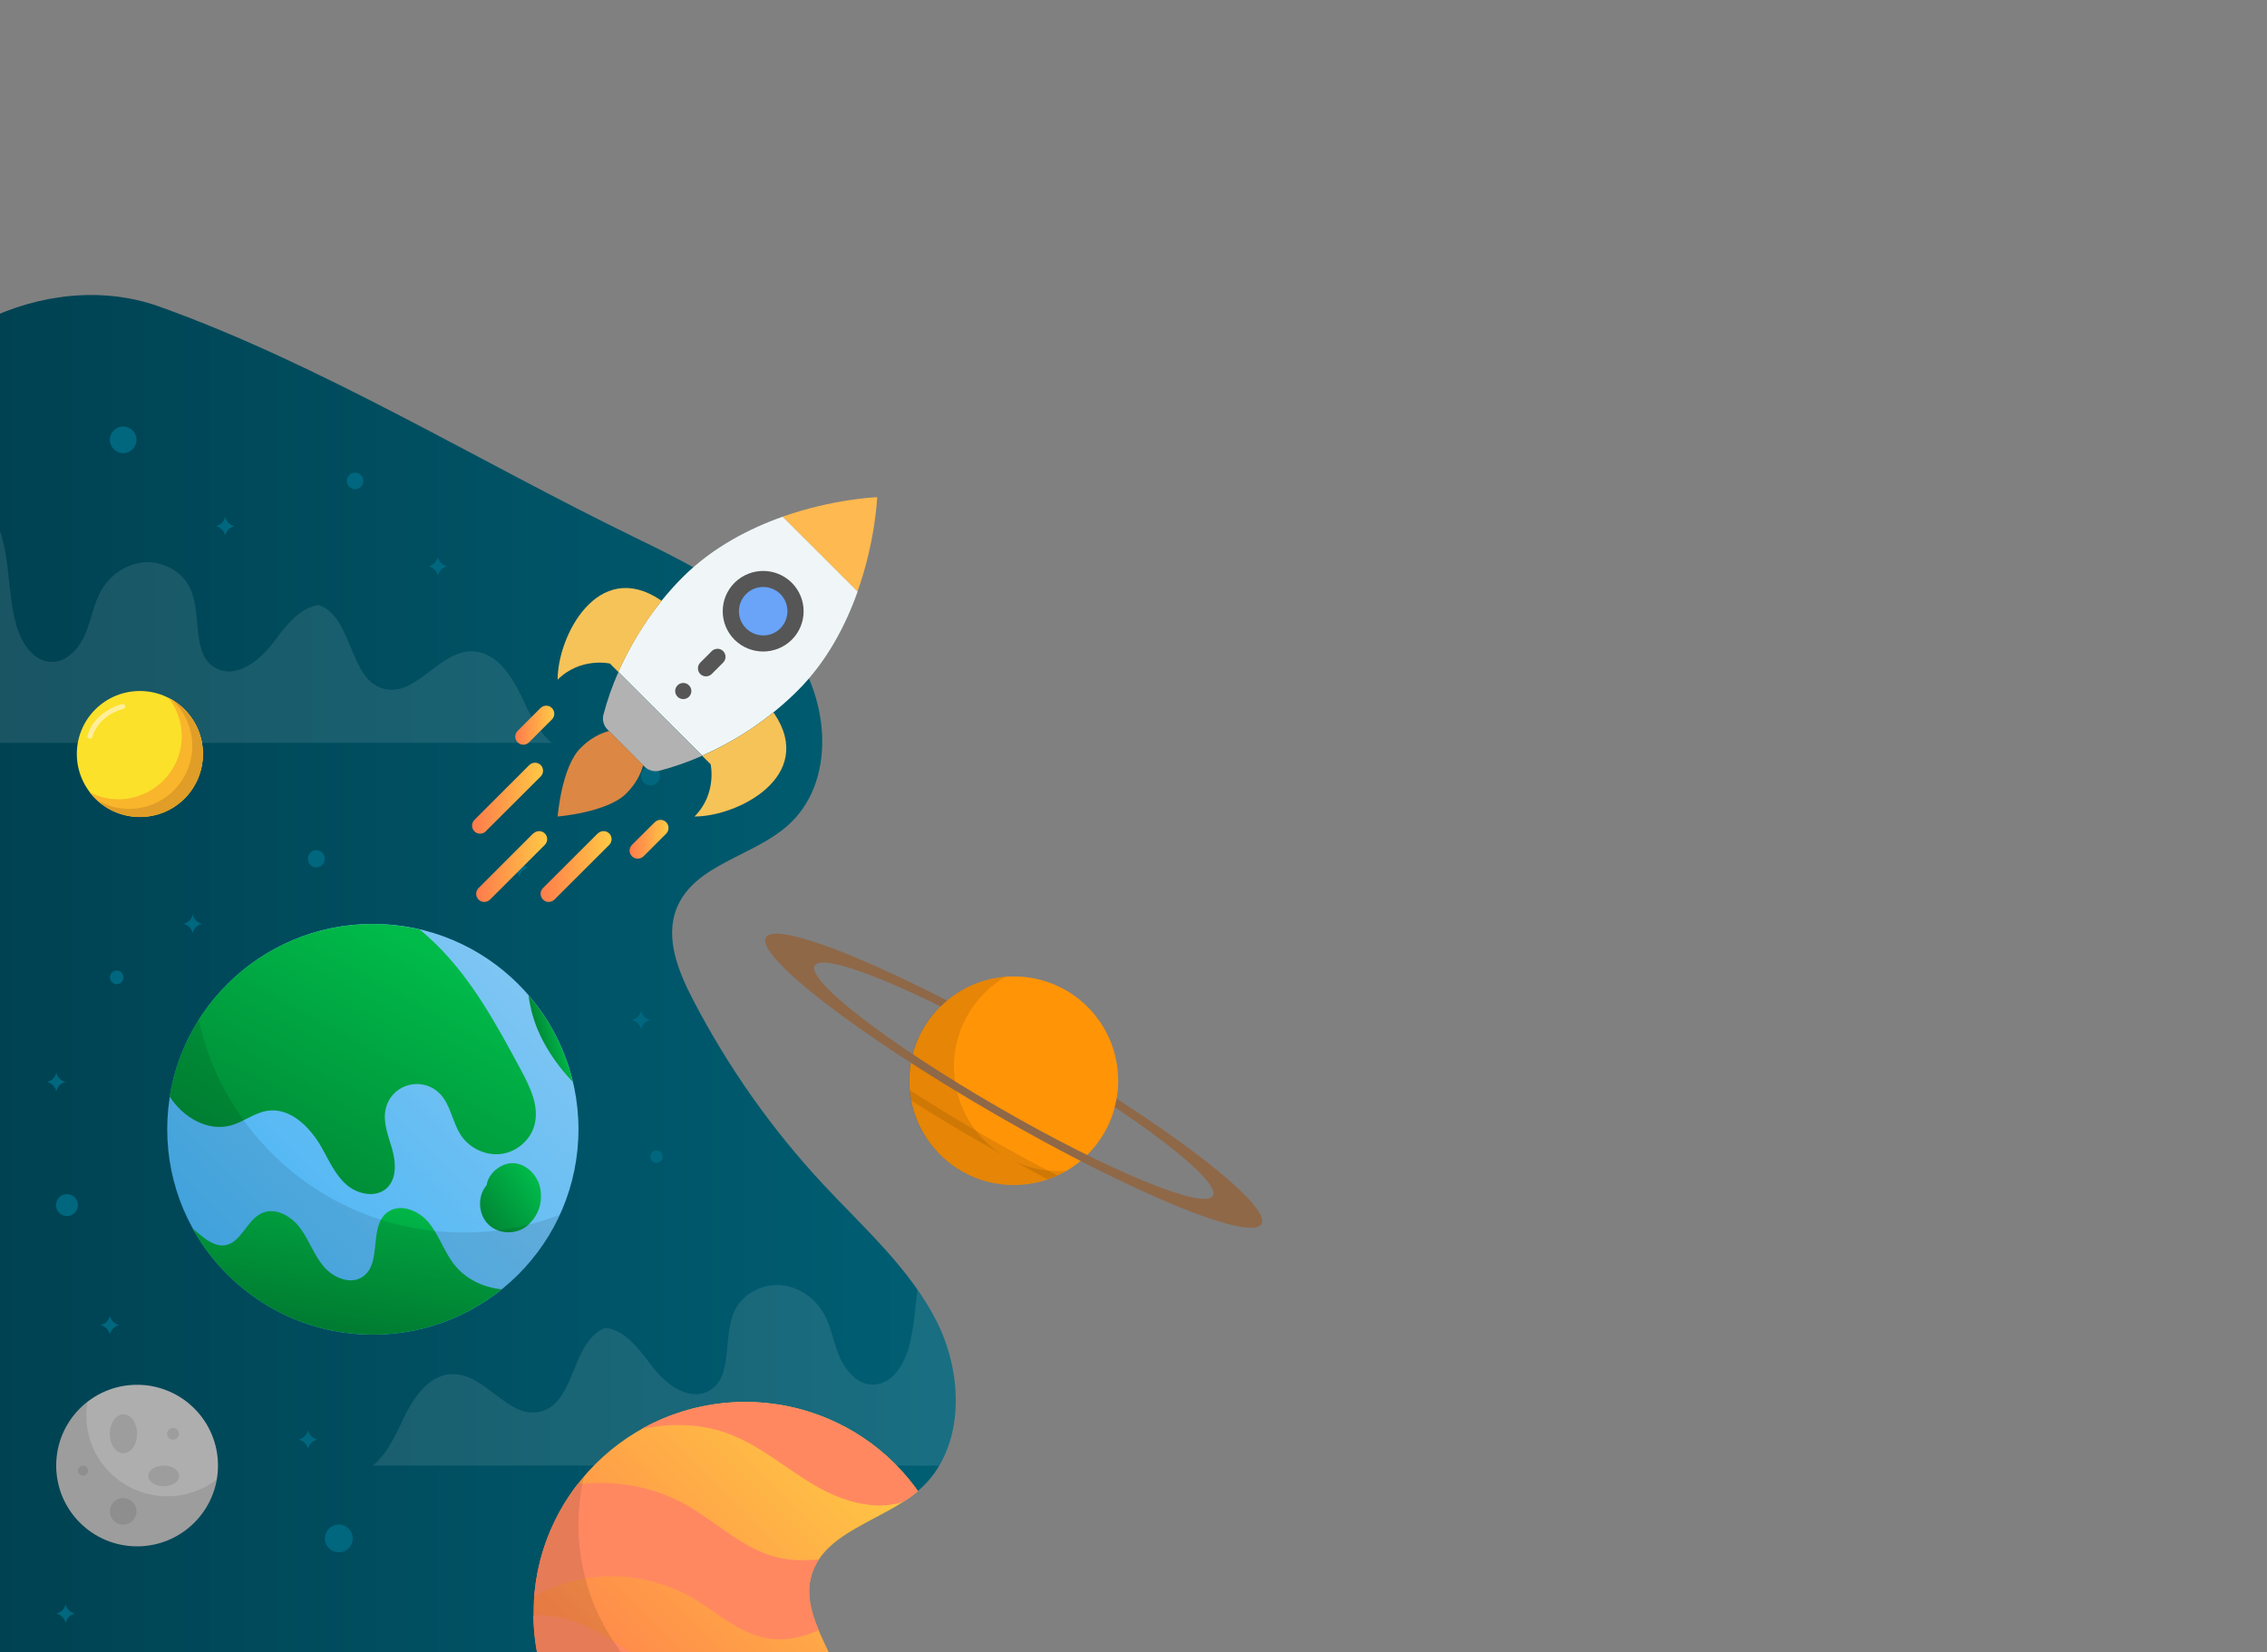 <?xml version="1.0" encoding="utf-8"?>
<!-- Generator: Adobe Illustrator 22.0.1, SVG Export Plug-In . SVG Version: 6.00 Build 0)  -->
<svg version="1.1" id="background_home_Token_Creator"
	 xmlns="http://www.w3.org/2000/svg" xmlns:xlink="http://www.w3.org/1999/xlink" x="0px" y="0px" viewBox="0 0 1925 1403"
	 style="enable-background:new 0 0 1925 1403;" xml:space="preserve">
<rect x="0" y="0" width="1925" height="1403" fill="#808080" stroke="none"/>
<style type="text/css">
	.st0{fill:#FF9407;}
	.st1{opacity:0.1;enable-background:new    ;}
	.st2{fill:#8F6848;}
	.st3{clip-path:url(#SVGID_2_);}
	.st4{fill:url(#Path_1299_1_);}
	.st5{clip-path:url(#SVGID_4_);}
	.st6{opacity:0.1;fill:#FFFFFF;enable-background:new    ;}
	.st7{clip-path:url(#SVGID_6_);}
	.st8{fill:url(#Ellipse_147_1_);}
	.st9{fill:#FF8861;}
	.st10{clip-path:url(#SVGID_8_);}
	.st11{clip-path:url(#SVGID_10_);}
	.st12{fill:url(#Ellipse_148_1_);}
	.st13{fill:url(#Path_1310_1_);}
	.st14{fill:url(#Path_1311_1_);}
	.st15{fill:url(#Path_1312_1_);}
	.st16{fill:url(#Path_1313_1_);}
	.st17{clip-path:url(#SVGID_12_);}
	.st18{fill:#AEAEAE;}
	.st19{clip-path:url(#SVGID_14_);}
	.st20{fill:#00677F;}
	.st21{fill:#FEB950;}
	.st22{fill:#F0F6F7;}
	.st23{fill:#69A4F9;}
	.st24{fill:#F6C358;}
	.st25{fill:#B2B2B2;}
	.st26{fill:#DC8744;}
	.st27{fill:#565656;}
	.st28{fill:url(#Path_107_1_);}
	.st29{fill:url(#Path_108_1_);}
	.st30{fill:url(#Path_109_1_);}
	.st31{fill:url(#Path_110_1_);}
	.st32{fill:url(#Path_111_1_);}
	.st33{fill:#FBE12A;}
	.st34{fill:#F9B52B;}
	.st35{fill:#E09D27;}
	.st36{fill:#FFEE99;}
</style>
<g id="OBJECTS" transform="translate(2.006 250.519)">
	<g id="Group_1323">
		<g id="Group_1313" transform="translate(650.161 542.422)">
			<path id="Path_1334" class="st0" d="M146,62.2c34.4-34.4,90.4-34.6,125-0.4c0.1,0.1,0.3,0.3,0.4,0.4c34.6,34.7,34.6,90.6,0,125.3
				c-34.4,34.4-90.4,34.6-125,0.4c-0.1-0.1-0.3-0.3-0.4-0.4C111.3,152.8,111.3,96.9,146,62.2z"/>
			<path id="Path_1296" class="st1" d="M202.1,189.6c-42.5-24.7-56.9-79.1-32.1-121.4c7.6-13,18.5-23.9,31.5-31.6
				c-49,3.9-85.6,46.6-81.7,95.3c3.9,48.7,46.9,85.1,95.8,81.2c13.4-1.1,26.3-5.1,37.9-11.9C235.7,202.7,217.7,198.6,202.1,189.6z"
				/>
			<path id="Path_1297" class="st2" d="M296,140.1c-0.4,2.4-0.9,4.8-1.6,7.2c54.2,36.2,88.5,66.4,83.4,75.3
				c-7.2,12.5-88.8-21.2-182.2-75.2S32.3,39.6,39.6,27.1c5.2-8.9,48.5,5.8,106.9,34.7c1.8-1.7,3.6-3.4,5.5-5
				C68.9,14.1,5.3-8.9-1.8,3.2C-10.8,18.7,76.1,85.8,192.3,153S409.9,262,419,246.5C426,234.3,374.4,190.7,296,140.1z"/>
			<path id="Path_1298" class="st1" d="M237.6,208.6c2.8-1,5.5-2.1,8.2-3.3c-20-10.2-41.5-21.8-63.7-34.7s-43-25.6-61.8-37.8
				c0.3,2.9,0.7,5.9,1.2,8.8c18,11.4,37.2,23,57.3,34.6S218.7,198.7,237.6,208.6z"/>
		</g>
		<g id="Group_1322">
			<g>
				<g>
					<defs>
						<path id="SVGID_1_" d="M697.3,755.6c-44-47.2-81.4-100.2-111-157.5c-12.4-24-23.6-52.2-13.6-77.2c14.8-37,64.2-43.7,94-70
							c41.4-36.4,36.3-106,3.9-150.6c-32.4-44.6-84.1-70.4-133.7-94.5C404.9,141.7,270.8,59,132.9,9.7C87.7-6.4,37.9-1.6-6,17.5
							v1135h707.7c-9.4-20.1-20.1-40.9-15.4-62.2c9-40,61.7-48.6,92.5-75.6c38.3-33.7,38-95.7,15.4-141.4
							C771.5,827.6,732.1,792.9,697.3,755.6z"/>
					</defs>
					<clipPath id="SVGID_2_">
						<use xlink:href="#SVGID_1_"  style="overflow:visible;"/>
					</clipPath>
					<g id="Group_1314" class="st3">
						
							<linearGradient id="Path_1299_1_" gradientUnits="userSpaceOnUse" x1="1408.689" y1="-9.419078e-02" x2="1409.695" y2="-9.419078e-02" gradientTransform="matrix(1094.485 0 0 1501.077 -1542079.875 891.942)">
							<stop  offset="0" style="stop-color:#003846"/>
							<stop  offset="1" style="stop-color:#005F74"/>
						</linearGradient>
						<path id="Path_1299" class="st4" d="M536.8,205.7c49.7,24.1,101.4,49.9,133.7,94.5s37.5,114.2-3.9,150.6
							c-29.9,26.3-79.2,33-94,70c-10.1,25.1,1.2,53.3,13.6,77.2c29.7,57.3,67,110.2,111,157.5c34.8,37.3,74.3,71.9,96.9,117.7
							c22.6,45.8,22.9,107.7-15.4,141.4c-30.8,27.1-83.6,35.7-92.5,75.6c-5.2,23.3,8.1,46.1,17.9,67.9
							c36.5,81.1,23.7,182.2-31.9,251.7c-55.5,69.5-151.3,104.4-238.6,86.8c-61.5-12.4-116-47.9-176.4-65.2
							c-83.9-24.1-173.2-11.6-260.4-12.8s-182.8-20.9-236.3-89.7c-37.5-48.1-47.5-111.9-50.5-172.8c-7.6-158,23.1-315.6,89.7-459.3
							c31.5-67.7,71.2-133.5,81.9-207.3c17.3-120-44.3-247.6,0.2-360.4C-81.2,36,36.5-24.6,132.9,9.7
							C270.8,59,404.9,141.7,536.8,205.7z"/>
					</g>
				</g>
			</g>
			<g>
				<g>
					<defs>
						<path id="SVGID_3_" d="M697.3,755.6c-44-47.2-81.4-100.2-111-157.5c-12.4-24-23.6-52.2-13.6-77.2c14.8-37,64.2-43.7,94-70
							c41.4-36.4,36.3-106,3.9-150.6c-32.4-44.6-84.1-70.4-133.7-94.5C404.9,141.7,270.8,59,132.9,9.7C87.7-6.4,37.9-1.6-6,17.5
							v1135h707.7c-9.4-20.1-20.1-40.9-15.4-62.2c9-40,61.7-48.6,92.5-75.6c38.3-33.7,38-95.7,15.4-141.4
							C771.5,827.6,732.1,792.9,697.3,755.6z"/>
					</defs>
					<clipPath id="SVGID_4_">
						<use xlink:href="#SVGID_3_"  style="overflow:visible;"/>
					</clipPath>
					<g id="Group_1315" class="st5">
						<path id="Path_1301" class="st6" d="M314.7,994.1c10-8.4,17.5-21.8,23-34c9.2-20.2,22.8-43.8,45.1-43.7
							c27.6,0.1,46.8,38.2,73.7,32c30.6-7,26.3-60.3,55.7-71.3c18.1,2.4,29.5,19.9,40.7,34.2c11.3,14.3,30.1,28,46.4,19.7
							c22.2-11.3,11.8-45.9,22.5-68.4c6.6-14,22.5-22.6,38-21.8c15.5,0.8,29.9,10.5,37.6,24c6.5,11.4,8.3,24.8,13.5,36.9
							s15.4,23.8,28.5,23.7c15.7-0.1,26.1-16.5,30.3-31.7c7.1-26,5.1-54,13.7-79.5c8.5-25.5,34.6-49.2,60.2-41
							c13.6,4.4,23.1,16.4,31.2,28.3c39.1,57.6,64,123.7,72.4,192.7L314.7,994.1L314.7,994.1z"/>
					</g>
				</g>
			</g>
			<g>
				<g>
					<defs>
						<path id="SVGID_5_" d="M697.3,755.6c-44-47.2-81.4-100.2-111-157.5c-12.4-24-23.6-52.2-13.6-77.2c14.8-37,64.2-43.7,94-70
							c41.4-36.4,36.3-106,3.9-150.6c-32.4-44.6-84.1-70.4-133.7-94.5C404.9,141.7,270.8,59,132.9,9.7C87.7-6.4,37.9-1.6-6,17.5
							v1135h707.7c-9.4-20.1-20.1-40.9-15.4-62.2c9-40,61.7-48.6,92.5-75.6c38.3-33.7,38-95.7,15.4-141.4
							C771.5,827.6,732.1,792.9,697.3,755.6z"/>
					</defs>
					<clipPath id="SVGID_6_">
						<use xlink:href="#SVGID_5_"  style="overflow:visible;"/>
					</clipPath>
					<g id="Group_1317" class="st7">
						
							<linearGradient id="Ellipse_147_1_" gradientUnits="userSpaceOnUse" x1="1406.173" y1="-1.628" x2="1406.883" y2="-2.338" gradientTransform="matrix(357.664 0 0 359.268 -502433.5 1832.024)">
							<stop  offset="0" style="stop-color:#FF7B4C"/>
							<stop  offset="1" style="stop-color:#FFC944"/>
						</linearGradient>
						<ellipse id="Ellipse_147" class="st8" cx="630.8" cy="1119.7" rx="179.8" ry="179.6"/>
						<g id="Group_1316" transform="translate(454.452 940.027)">
							<path id="Path_1303" class="st9" d="M292.3,220.5c-46.6-2.4-89.7,31.8-136.2,27.4c-26.3-2.5-49.7-17.1-71.7-31.7
								s-44.7-29.9-70.9-34.1c-5.6-0.9-11.4-1.1-17-0.7c0.2,24.5,5.4,48.7,15.5,71.1c11-0.2,21,1.1,27,3
								c28.6,9.3,51.5,30.1,76.8,46.3c25.2,16.2,57,28,84.9,17c22.1-8.8,36.9-30.1,57.7-41.7c21.7-12,48.1-12.2,72.2-5.2
								c6.1-10.3,11.3-21.1,15.3-32.4C329.8,228.9,311.5,221.5,292.3,220.5z"/>
							<path id="Path_1304" class="st9" d="M345.5,124.8c-45.3-14.4-94.6,18.2-140.9,7.5c-29.7-6.9-52.3-30.1-78.7-45
								C98.1,71.7,65.4,66.1,33.9,70c-21.2,27.5-34,60.4-36.7,95c10.1-5.6,20.8-9.9,32.1-12.8c34.3-8.6,70.7-3.7,101.4,13.8
								c21.5,12.4,40.6,31,65.2,34.9c44.2,7,80-36.2,123.6-47c11.5-2.8,23.3-3.2,34.9-1.3c-1.4-9.1-3.5-18.1-6.2-27
								C347.1,125.3,346.3,125,345.5,124.8z"/>
							<path id="Path_1305" class="st9" d="M88.1,23.1c24.2-5.2,49.6-4.9,72.8,3.5c27.3,9.8,49.6,29.7,74.5,44.3
								c24.9,14.6,56.7,23.9,82.6,10.8c2.3-1.2,4.4-2.5,6.5-3.9C272,1.2,169.2-22.5,88.1,23.1L88.1,23.1z"/>
						</g>
						<path id="Path_1306" class="st1" d="M669,1224.1c-99.4,0-179.8-80.4-179.8-179.6c0-13.9,1.6-27.8,4.7-41.3
							c-27.8,32.5-42.9,73.8-42.9,116.4c0,99.2,80.5,179.6,179.8,179.6c85.1,0,156.4-59,175.1-138.4
							C771.8,1201,721.8,1224.2,669,1224.1z"/>
					</g>
				</g>
			</g>
			<g>
				<g>
					<defs>
						<path id="SVGID_7_" d="M697.3,755.6c-44-47.2-81.4-100.2-111-157.5c-12.4-24-23.6-52.2-13.6-77.2c14.8-37,64.2-43.7,94-70
							c41.4-36.4,36.3-106,3.9-150.6c-32.4-44.6-84.1-70.4-133.7-94.5C404.9,141.7,270.8,59,132.9,9.7C87.7-6.4,37.9-1.6-6,17.5
							v1135h707.7c-9.4-20.1-20.1-40.9-15.4-62.2c9-40,61.7-48.6,92.5-75.6c38.3-33.7,38-95.7,15.4-141.4
							C771.5,827.6,732.1,792.9,697.3,755.6z"/>
					</defs>
					<clipPath id="SVGID_8_">
						<use xlink:href="#SVGID_7_"  style="overflow:visible;"/>
					</clipPath>
					<g id="Group_1318" class="st10">
						<path id="Path_1308" class="st6" d="M466.4,380.3c-10-8.4-17.5-21.8-23-34c-9.2-20.2-22.8-43.8-45.1-43.7
							c-27.6,0.1-46.8,38.2-73.7,32c-30.6-7-26.3-60.3-55.7-71.3c-18.1,2.4-29.5,19.9-40.7,34.2c-11.3,14.3-30.1,28-46.4,19.7
							c-22.2-11.3-11.8-45.9-22.5-68.4c-6.6-14-22.5-22.6-38-21.8s-29.8,10.6-37.4,24c-6.5,11.4-8.3,24.8-13.5,36.9
							S55,311.7,42,311.6c-15.7-0.1-26.1-16.5-30.3-31.7c-7.1-26-5.1-54-13.7-79.5s-34.6-49.2-60.2-41
							c-13.6,4.4-23.1,16.4-31.2,28.3c-39.1,57.6-64,123.7-72.4,192.7L466.4,380.3z"/>
					</g>
				</g>
			</g>
			<g>
				<g>
					<defs>
						<path id="SVGID_9_" d="M697.3,755.6c-44-47.2-81.4-100.2-111-157.5c-12.4-24-23.6-52.2-13.6-77.2c14.8-37,64.2-43.7,94-70
							c41.4-36.4,36.3-106,3.9-150.6c-32.4-44.6-84.1-70.4-133.7-94.5C404.9,141.7,270.8,59,132.9,9.7C87.7-6.4,37.9-1.6-6,17.5
							v1135h707.7c-9.4-20.1-20.1-40.9-15.4-62.2c9-40,61.7-48.6,92.5-75.6c38.3-33.7,38-95.7,15.4-141.4
							C771.5,827.6,732.1,792.9,697.3,755.6z"/>
					</defs>
					<clipPath id="SVGID_10_">
						<use xlink:href="#SVGID_9_"  style="overflow:visible;"/>
					</clipPath>
					<g id="Group_1319" class="st11">
						
							<linearGradient id="Ellipse_148_1_" gradientUnits="userSpaceOnUse" x1="1406.049" y1="-1.703" x2="1406.759" y2="-2.413" gradientTransform="matrix(347.188 0 0 348.746 -487971.719 1426.157)">
							<stop  offset="0" style="stop-color:#47B4F4"/>
							<stop  offset="1" style="stop-color:#7EC5F3"/>
						</linearGradient>
						<ellipse id="Ellipse_148" class="st12" cx="314.6" cy="708.5" rx="174.6" ry="174.4"/>
						
							<linearGradient id="Path_1310_1_" gradientUnits="userSpaceOnUse" x1="1405.632" y1="-2.925" x2="1406.209" y2="-3.706" gradientTransform="matrix(309.172 0 0 229.317 -434367.531 1426.128)">
							<stop  offset="0" style="stop-color:#008735"/>
							<stop  offset="1" style="stop-color:#00BA4A"/>
						</linearGradient>
						<path id="Path_1310" class="st13" d="M451.6,705.7c4.8-16.3-3.5-33.2-11.6-48.2c-20.4-37.9-41.3-76.5-72.2-106.6
							c-4.3-4.2-8.8-8.3-13.6-12.1c-13.1-3-26.4-4.6-39.8-4.6c-86.9,0-159,63.4-172.4,146.4c11.2,17.6,32.3,30.2,52.2,24.6
							c10.7-3,19.8-10.7,30.8-12.4c19.6-3,36.4,14,46.2,31.3c6.2,11,11.4,23,20.9,31.4c9.6,8.4,25.2,11.5,34.4,2.9
							c8.5-8,7.7-21.7,4.5-33c-3.2-11.3-8.1-22.8-5.5-34.2c3.2-14.5,17.7-23.7,32.3-20.5c5.1,1.1,9.8,3.7,13.5,7.4
							c9.5,9.5,10.7,24.4,18.1,35.5c7.2,10.9,20.8,17.4,33.8,15.9S448,718.2,451.6,705.7z"/>
						
							<linearGradient id="Path_1311_1_" gradientUnits="userSpaceOnUse" x1="1404.836" y1="-7.368" x2="1405.256" y2="-8.393" gradientTransform="matrix(261.068 0 0 107.435 -366522.25 1667.455)">
							<stop  offset="0" style="stop-color:#008735"/>
							<stop  offset="1" style="stop-color:#00BA4A"/>
						</linearGradient>
						<path id="Path_1311" class="st14" d="M314.6,882.9c39.8,0.1,78.4-13.5,109.4-38.5c-16.1-1.5-31.6-9.2-41.2-22.2
							c-8-10.7-12.2-24-20.7-34.4c-8.5-10.4-24.6-16.9-35.3-8.7c-16,12.2-4.1,42.9-20.6,54.5c-10.4,7.3-25.2,1.1-33.4-8.6
							s-12.2-22.1-19.7-32.3c-7.4-10.2-20.9-18.2-32.5-13.1c-13.3,5.8-17.9,26-32.3,27.5c-6.7,0.7-13.1-3.3-18.4-7.4
							c-2.9-2.3-5.7-4.7-8.5-7.2C191.1,846.3,248.5,882.9,314.6,882.9z"/>
						
							<linearGradient id="Path_1312_1_" gradientUnits="userSpaceOnUse" x1="1382.542" y1="-14.333" x2="1383.332" y2="-15.028" gradientTransform="matrix(51.453 0 0 58.704 -70725.188 1629.339)">
							<stop  offset="0" style="stop-color:#008735"/>
							<stop  offset="1" style="stop-color:#00BA4A"/>
						</linearGradient>
						<path id="Path_1312" class="st15" d="M447.1,789.2c-8.8,8.8-24.7,9.1-33.9,0.6s-10.2-24.3-2-33.8
							c1.5-11.1,14.2-20.4,25.1-18.5s19.6,12.3,20.8,23.4C458.4,772,455,781.4,447.1,789.2z"/>
						
							<linearGradient id="Path_1313_1_" gradientUnits="userSpaceOnUse" x1="1372.404" y1="-11.465" x2="1372.888" y2="-11.713" gradientTransform="matrix(37.455 0 0 73.787 -50946.809 1486.742)">
							<stop  offset="0" style="stop-color:#008735"/>
							<stop  offset="1" style="stop-color:#00BA4A"/>
						</linearGradient>
						<path id="Path_1313" class="st16" d="M484.5,668.5c-6.4-27.2-19.3-52.6-37.7-73.8c1.5,11.8,4.8,23.2,9.9,34
							C463.6,643.4,473.4,656.7,484.5,668.5z"/>
						<path id="Path_1314" class="st1" d="M391.3,796.2c-110.1,0-202-77.3-224.6-180.6c-17.6,27.8-26.8,60-26.8,92.9
							c0,96.3,78.1,174.4,174.6,174.4c70.5,0,131.1-41.7,158.8-101.7C447.1,791.1,419.3,796.2,391.3,796.2z"/>
					</g>
				</g>
			</g>
			<g>
				<g>
					<defs>
						<path id="SVGID_11_" d="M697.3,755.6c-44-47.2-81.4-100.2-111-157.5c-12.4-24-23.6-52.2-13.6-77.2c14.8-37,64.2-43.7,94-70
							c41.4-36.4,36.3-106,3.9-150.6c-32.4-44.6-84.1-70.4-133.7-94.5C404.9,141.7,270.8,59,132.9,9.7C87.7-6.4,37.9-1.6-6,17.5
							v1135h707.7c-9.4-20.1-20.1-40.9-15.4-62.2c9-40,61.7-48.6,92.5-75.6c38.3-33.7,38-95.7,15.4-141.4
							C771.5,827.6,732.1,792.9,697.3,755.6z"/>
					</defs>
					<clipPath id="SVGID_12_">
						<use xlink:href="#SVGID_11_"  style="overflow:visible;"/>
					</clipPath>
					<g id="Group_1320" class="st17">
						<ellipse id="Ellipse_149" class="st18" cx="114.4" cy="994.1" rx="68.7" ry="68.6"/>
						<path id="Path_1316" class="st1" d="M140,1020.2c-38-0.1-68.8-30.8-68.7-68.6c0-3.9,0.3-7.8,1-11.6
							c-30.2,23-35.9,66.1-12.7,96.1c23.1,30,66.5,35.7,96.6,12.6c13.8-10.5,23-25.8,25.9-42.8
							C170.1,1015.1,155.3,1020.2,140,1020.2z"/>
						<ellipse id="Ellipse_150" class="st1" cx="102.8" cy="967.1" rx="11.6" ry="16.5"/>
						<ellipse id="Ellipse_151" class="st1" cx="137" cy="1002.9" rx="13.1" ry="8.8"/>
						<ellipse id="Ellipse_152" class="st1" cx="102.6" cy="1033" rx="11.3" ry="11.3"/>
						<ellipse id="Ellipse_153" class="st1" cx="68.5" cy="998.4" rx="4.2" ry="4.3"/>
						<ellipse id="Ellipse_154" class="st1" cx="144.9" cy="967.1" rx="5" ry="5"/>
					</g>
				</g>
			</g>
			<g>
				<g>
					<defs>
						<path id="SVGID_13_" d="M697.3,755.6c-44-47.2-81.4-100.2-111-157.5c-12.4-24-23.6-52.2-13.6-77.2c14.8-37,64.2-43.7,94-70
							c41.4-36.4,36.3-106,3.9-150.6c-32.4-44.6-84.1-70.4-133.7-94.5C404.9,141.7,270.8,59,132.9,9.7C87.7-6.4,37.9-1.6-6,17.5
							v1135h707.7c-9.4-20.1-20.1-40.9-15.4-62.2c9-40,61.7-48.6,92.5-75.6c38.3-33.7,38-95.7,15.4-141.4
							C771.5,827.6,732.1,792.9,697.3,755.6z"/>
					</defs>
					<clipPath id="SVGID_14_">
						<use xlink:href="#SVGID_13_"  style="overflow:visible;"/>
					</clipPath>
					<g id="Group_1321" class="st19">
						<ellipse id="Ellipse_155" class="st20" cx="54.9" cy="772.9" rx="9.3" ry="9.3"/>
						<ellipse id="Ellipse_156" class="st20" cx="97.1" cy="579.5" rx="5.7" ry="5.8"/>
						<ellipse id="Ellipse_157" class="st20" cx="266.6" cy="478.8" rx="7.2" ry="7.3"/>
						<ellipse id="Ellipse_158" class="st20" cx="550.3" cy="408.4" rx="8" ry="8"/>
						<ellipse id="Ellipse_159" class="st20" cx="555.5" cy="731.8" rx="5.2" ry="5.3"/>
						<ellipse id="Ellipse_160" class="st20" cx="285.7" cy="1056" rx="11.8" ry="11.8"/>
						<ellipse id="Ellipse_161" class="st20" cx="500.1" cy="280.1" rx="11.1" ry="11"/>
						<ellipse id="Ellipse_162" class="st20" cx="299.5" cy="157.9" rx="7" ry="7"/>
						<ellipse id="Ellipse_163" class="st20" cx="102.6" cy="123" rx="11.3" ry="11.3"/>
						<path id="Path_1318" class="st20" d="M614.9,322.7L614.9,322.7c1.7,7.8,7.8,13.9,15.7,15.7l0,0c-7.8,1.8-14,7.9-15.7,15.7l0,0
							c-1.7-7.8-7.8-13.9-15.7-15.7l0,0C607,336.6,613.2,330.5,614.9,322.7z"/>
						<path id="Path_1319" class="st20" d="M439,478.5L439,478.5c0.9,4,4,7,7.9,7.9l0,0c-4,0.9-7,4-7.9,7.9l0,0c-0.9-4-4-7-7.9-7.9
							l0,0C435.1,485.6,438.2,482.5,439,478.5z"/>
						<path id="Path_1320" class="st20" d="M53.7,1111.9L53.7,1111.9c0.9,4,4,7,7.9,7.9l0,0c-4,0.9-7,4-7.9,7.9l0,0
							c-0.9-4-4-7-7.9-7.9l0,0C49.8,1118.9,52.9,1115.8,53.7,1111.9z"/>
						<path id="Path_1321" class="st20" d="M189.2,188.4L189.2,188.4c0.9,4,4,7,7.9,7.9l0,0c-4,0.9-7,4-7.9,7.9l0,0
							c-0.9-4-4-7-7.9-7.9l0,0C185.3,195.5,188.3,192.4,189.2,188.4z"/>
						<path id="Path_1322" class="st20" d="M369.8,222.5L369.8,222.5c0.9,4,4,7,7.9,7.9l0,0c-4,0.9-7,4-7.9,7.9l0,0
							c-0.9-4-4-7-7.9-7.9l0,0C365.8,229.5,368.9,226.4,369.8,222.5z"/>
						<path id="Path_1323" class="st20" d="M45.8,660.4L45.8,660.4c0.9,4,4,7,7.9,7.9l0,0c-4,0.9-7,4-7.9,7.9l0,0
							c-0.9-4-4-7-7.9-7.9l0,0C41.8,667.5,44.9,664.4,45.8,660.4z"/>
						<path id="Path_1324" class="st20" d="M161.6,526.1L161.6,526.1c0.9,4,4,7,7.9,7.9l0,0c-4,0.9-7,4-7.9,7.9l0,0
							c-0.9-4-4-7-7.9-7.9l0,0C157.6,533.2,160.7,530.1,161.6,526.1z"/>
						<path id="Path_1325" class="st20" d="M91.3,866.9L91.3,866.9c0.9,4,4,7,7.9,7.9l0,0c-4,0.9-7,4-7.9,7.9l0,0
							c-0.9-4-4-7-7.9-7.9l0,0C87.4,873.9,90.5,870.8,91.3,866.9z"/>
						<path id="Path_1326" class="st20" d="M542.4,607.8L542.4,607.8c0.9,4,4,7,7.9,7.9l0,0c-4,0.9-7,4-7.9,7.9l0,0
							c-0.9-4-4-7-7.9-7.9l0,0C538.3,614.9,541.5,611.8,542.4,607.8z"/>
						<path id="Path_1327" class="st20" d="M259.5,964.1L259.5,964.1c0.9,4,4,7,7.9,7.9l0,0c-4,0.9-7,4-7.9,7.9l0,0
							c-0.9-4-4-7-7.9-7.9l0,0C255.5,971.1,258.6,968,259.5,964.1z"/>
					</g>
				</g>
			</g>
		</g>
	</g>
	<g id="Group_1324" transform="translate(402.53 171.688)">
		<path id="Path_97" class="st21" d="M340.3,0c0,0-1.3,36.9-16.7,80.2l-63.7-63.6C303.4,1.3,340.3,0,340.3,0z"/>
		<path id="Path_98" class="st22" d="M260,16.6l63.7,63.6c-10,28.2-25.8,59.1-51.2,84.4c-23.3,23.1-50.7,41.7-80.8,54.9l-71.2-71.1
			c9.6-21.6,21.9-41.9,36.7-60.4c5.7-7.1,11.8-13.9,18.2-20.3C200.8,42.5,231.8,26.6,260,16.6z"/>
		<path id="Path_99" class="st23" d="M262.7,77.5c10.8,10.7,10.8,28,0,38.7c-10.7,10.6-28,10.7-38.6,0.1l-0.1-0.1
			c-10.7-10.7-10.7-28,0-38.7l0,0c10.7-10.6,28-10.7,38.6-0.1C262.6,77.4,262.7,77.4,262.7,77.5z"/>
		<g id="Group_230" transform="translate(72.188 77.105)">
			<path id="Path_100" class="st24" d="M180.9,106.9c35.3,52.9-30.8,87.2-67.9,87.2c19.4-19.4,13.7-44.4,13.7-44.4l-7.2-7.2
				c21.7-9.6,42-21.9,60.4-36.7L180.9,106.9z"/>
			<path id="Path_101" class="st25" d="M40.4,121.5l-1.1-1.1c-3.3-3.2-4.8-8-3.7-12.5c3.3-12.5,7.5-24.7,12.8-36.5l71.2,71.1
				c-11.9,5.2-24,9.5-36.6,12.8c-4.5,1-9.4-0.4-12.6-3.7l-1.1-1.1L40.4,121.5z"/>
			<path id="Path_102" class="st24" d="M83.9,10.1l1.2,0.9C70.4,29.5,58,49.8,48.4,71.4l-7.2-7.2c0,0-25-5.7-44.4,13.7
				C-3.3,40.8,31-25.2,83.9,10.1z"/>
		</g>
		<path id="Path_103" class="st26" d="M112.6,198.6l29,28.9c-2.1,8.2-7,16.9-14.5,24.3C111,267.8,69,271.2,69,271.2
			s3.3-42.1,19.4-58.1C95.7,205.6,104.4,200.7,112.6,198.6z"/>
		<path id="Path_104" class="st27" d="M180.5,169.5c2.7-2.7,2.7-7,0-9.7c-2.6-2.7-7-2.7-9.7,0l0,0c-2.7,2.7-2.7,7,0,9.7
			C173.4,172.1,177.8,172.2,180.5,169.5L180.5,169.5z"/>
		<path id="Path_105" class="st27" d="M267.8,121.1c13.4-13.4,13.4-35,0-48.4c-13.3-13.3-34.9-13.4-48.4-0.2
			c-0.1,0.1-0.1,0.1-0.2,0.2c-13.4,13.4-13.4,35,0,48.4C232.7,134.4,254.3,134.4,267.8,121.1C267.7,121.1,267.8,121.1,267.8,121.1z
			 M229,82.3c7.9-8,20.9-8,29-0.1l0.1,0.1c8,8,8,21,0,29.1c-7.9,8-20.9,8-29,0.1l-0.1-0.1C220.9,103.3,220.9,90.4,229,82.3L229,82.3
			z"/>
		
			<linearGradient id="Path_107_1_" gradientUnits="userSpaceOnUse" x1="561.695" y1="-26.592" x2="562.701" y2="-26.592" gradientTransform="matrix(32.776 0 0 32.926 -18280.15 1166.095)">
			<stop  offset="0" style="stop-color:#FF7B4C"/>
			<stop  offset="1" style="stop-color:#FFC944"/>
		</linearGradient>
		<path id="Path_107" class="st28" d="M141.8,305.1l19.4-19.4c2.6-2.7,2.6-7-0.1-9.7c-2.6-2.6-6.9-2.6-9.6,0L132,295.4
			c-2.6,2.7-2.6,7,0.2,9.7C134.8,307.6,139.1,307.6,141.8,305.1L141.8,305.1z"/>
		
			<linearGradient id="Path_108_1_" gradientUnits="userSpaceOnUse" x1="561.892" y1="-26.469" x2="562.898" y2="-26.469" gradientTransform="matrix(32.938 0 0 33.077 -18474.742 1069.176)">
			<stop  offset="0" style="stop-color:#FF7B4C"/>
			<stop  offset="1" style="stop-color:#FFC944"/>
		</linearGradient>
		<path id="Path_108" class="st29" d="M44.7,208.2l19.4-19.4c2.7-2.7,2.7-7,0-9.7c-2.6-2.7-6.9-2.7-9.7,0l0,0l0,0l-19.4,19.4
			c-2.7,2.7-2.7,7,0,9.7C37.7,210.9,42,210.9,44.7,208.2C44.7,208.3,44.7,208.2,44.7,208.2L44.7,208.2L44.7,208.2z"/>
		
			<linearGradient id="Path_109_1_" gradientUnits="userSpaceOnUse" x1="581.234" y1="-14.346" x2="582.24" y2="-14.346" gradientTransform="matrix(59.821 0 0 60.08 -34715.613 1175.608)">
			<stop  offset="0" style="stop-color:#FF7B4C"/>
			<stop  offset="1" style="stop-color:#FFC944"/>
		</linearGradient>
		<path id="Path_109" class="st30" d="M102.9,285.7l-46.5,46.4c-2.6,2.7-2.5,7.1,0.2,9.7c2.6,2.6,6.8,2.6,9.6,0l46.5-46.4
			c2.7-2.6,2.8-7,0.2-9.7c-2.6-2.7-6.9-2.8-9.7-0.2l0,0C103.1,285.6,103.1,285.6,102.9,285.7z"/>
		
			<linearGradient id="Path_110_1_" gradientUnits="userSpaceOnUse" x1="581.228" y1="-14.347" x2="582.235" y2="-14.347" gradientTransform="matrix(59.819 0 0 60.077 -34768.535 1175.623)">
			<stop  offset="0" style="stop-color:#FF7B4C"/>
			<stop  offset="1" style="stop-color:#FFC944"/>
		</linearGradient>
		<path id="Path_110" class="st31" d="M48.1,285.7L1.7,332.1c-2.6,2.7-2.5,7.1,0.2,9.7c2.6,2.6,6.8,2.6,9.6,0l46.5-46.4
			c2.7-2.6,2.8-7,0.2-9.7c-2.6-2.7-6.9-2.8-9.7-0.2l0,0L48.1,285.7z"/>
		
			<linearGradient id="Path_111_1_" gradientUnits="userSpaceOnUse" x1="581.288" y1="-14.307" x2="582.293" y2="-14.307" gradientTransform="matrix(59.971 0 0 60.243 -34863.957 1117.523)">
			<stop  offset="0" style="stop-color:#FF7B4C"/>
			<stop  offset="1" style="stop-color:#FFC944"/>
		</linearGradient>
		<path id="Path_111" class="st32" d="M8,283.7l46.5-46.4c2.7-2.6,2.8-7,0.2-9.7c-2.6-2.7-6.9-2.8-9.7-0.2l0,0
			c-0.1,0.1-0.1,0.1-0.2,0.2L-1.6,274c-2.7,2.6-2.8,7-0.2,9.7s6.9,2.8,9.7,0.2l0,0C7.9,283.8,8,283.7,8,283.7L8,283.7z"/>
		<path id="Path_112" class="st27" d="M199.9,150.1l9.7-9.7c2.6-2.7,2.6-7-0.1-9.7c-2.6-2.6-6.9-2.6-9.6,0l-9.7,9.7
			c-2.7,2.6-2.8,7-0.2,9.7c2.6,2.7,6.9,2.8,9.7,0.2l0,0C199.8,150.2,199.9,150.2,199.9,150.1L199.9,150.1z"/>
	</g>
	<g id="Group_1326" transform="translate(46.493 314.369)">
		<path id="Path_1335" class="st33" d="M32.4,37.6c20.8-20.8,54.6-20.9,75.5-0.2c0.1,0.1,0.2,0.2,0.2,0.2
			c20.9,20.9,20.9,54.7,0,75.7c-20.7,20.7-54.5,20.9-75.4,0.2c-0.1-0.1-0.2-0.2-0.2-0.2C11.5,92.3,11.5,58.5,32.4,37.6z"/>
		<path id="Path_1331" class="st34" d="M94.7,27.8c18.1,23.5,13.6,57.1-10.1,75.1c-9.4,7.1-20.7,11-32.5,11c-8.4,0-16.9-2-24.4-5.9
			c18.2,23.3,51.9,27.5,75.3,9.4s27.7-51.6,9.5-74.9C107.8,36.3,101.7,31.3,94.7,27.8L94.7,27.8z"/>
		<path id="Path_1332" class="st35" d="M97.8,29.5c21.7,20.3,22.7,54.2,2.4,75.7C90.1,115.9,76,122,61.3,122.1
			c-9.8,0-19.2-2.6-27.6-7.6c21.5,20.1,55.4,19.1,75.6-2.3c9.4-9.9,14.6-23.1,14.5-36.7C123.9,56.6,114,39.2,97.8,29.5z"/>
		<g id="Group_1325" transform="translate(31.312 33.018)">
			<path id="Path_1333" class="st36" d="M-3.5,29.4c-0.2,0-0.4,0-0.6-0.1c-1.1-0.3-1.8-1.5-1.4-2.6c2.6-8.9,8.5-16.3,17.2-21.4
				C15.4,2.9,19.6,1.2,24,0c1.1-0.3,2.3,0.5,2.5,1.6c0.3,1.1-0.5,2.3-1.6,2.5c-3.9,1-7.6,2.6-11.2,4.8C6.1,13.6,1,20-1.4,27.9
				C-1.6,28.8-2.6,29.4-3.5,29.4z"/>
		</g>
	</g>
</g>
</svg>
